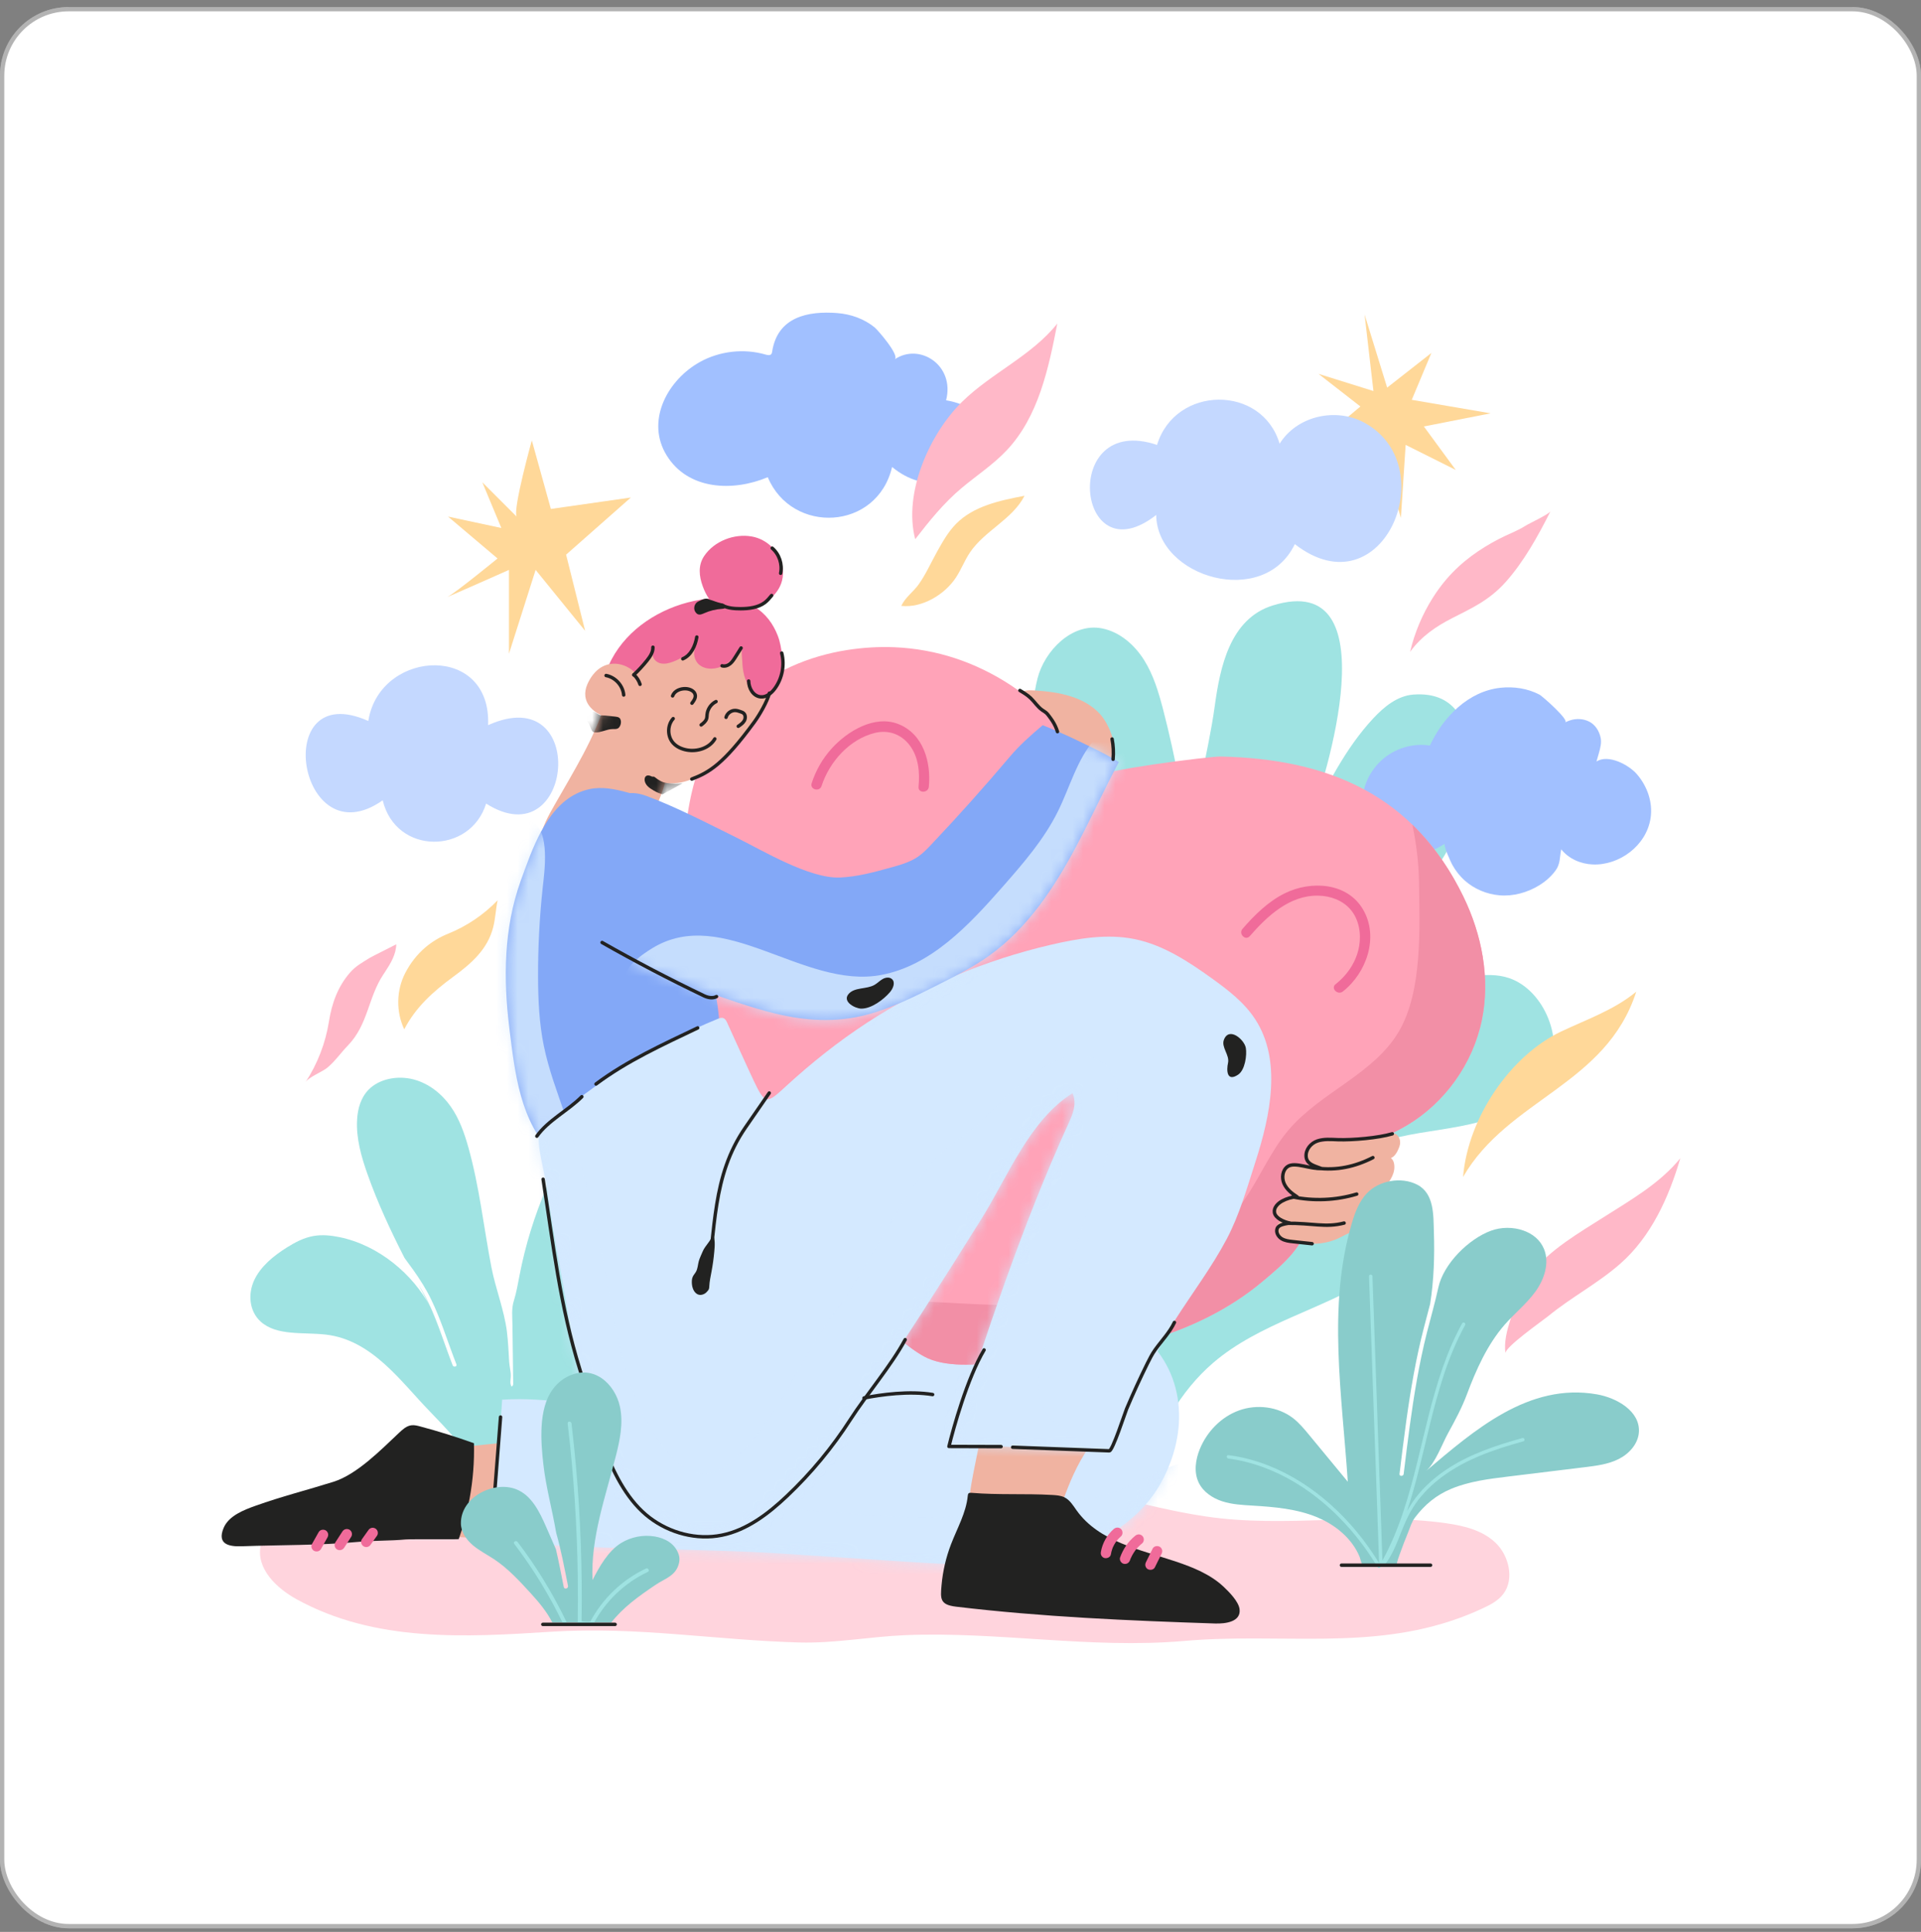 <svg width="180" height="181" viewBox="0 0 180 181" fill="none" xmlns="http://www.w3.org/2000/svg">
<rect x="0" y="0" width="180" height="181" fill="#808080" stroke="none"/>
<rect y="0.66" width="180" height="180" rx="6.429" fill="white"/>
<rect x="0.201" y="0.861" width="179.598" height="179.598" rx="6.228" stroke="black" stroke-opacity="0.3" stroke-width="0.402"/>
<g clip-path="url(#clip0_123_1116)">
<path d="M170.356 10.303H9.642V171.017H170.356V10.303Z" fill="white"/>
<path d="M136.719 151.6C137.404 151.351 138.089 151.071 138.776 150.755C139.551 150.399 140.36 150.016 140.883 149.31C141.914 147.917 141.38 145.733 140.141 144.547C138.902 143.362 137.18 142.952 135.528 142.715C128.064 141.642 120.428 143.188 112.97 142.074C107.149 141.205 101.6 139.228 95.715 138.587C89.718 137.934 83.667 138.312 77.666 138.682C61.821 139.658 45.976 140.635 30.13 141.611C27.809 141.754 24.896 142.405 24.419 144.825C23.995 146.983 25.935 148.808 27.776 149.824C35.137 153.888 43.622 153.392 51.645 152.877C59.69 152.36 67.025 153.671 74.923 153.884C78.237 153.973 81.53 153.332 84.843 153.197C93.558 152.842 102.141 154.491 110.895 153.746C119.869 152.951 128.256 154.673 136.719 151.6Z" fill="#FFD4DD"/>
<path d="M48.678 119.501C49.222 116.68 50.075 113.907 51.225 111.237C52.207 108.955 54.333 106.003 57.473 107.844C58.579 108.492 59.263 109.613 59.554 110.774C59.845 111.934 59.782 113.14 59.663 114.325C59.324 117.706 58.529 121.057 57.192 124.229C56.014 126.049 54.841 127.874 53.835 129.778C52.677 131.971 51.75 134.272 51.329 136.678C51.293 136.885 51.644 136.974 51.68 136.766C51.917 135.41 52.312 134.082 52.824 132.79C53.731 130.505 54.991 128.35 56.32 126.245C56.897 125.332 57.487 124.426 58.073 123.518C59.235 122.133 60.397 120.747 61.559 119.362C62.16 118.645 62.802 117.898 63.718 117.544C64.701 117.164 65.914 117.33 66.727 117.955C68.894 119.621 66.661 122.135 65.511 123.739C62.771 127.564 59.595 131.112 56.657 134.812C55.25 136.583 53.83 138.362 52.713 140.3C52.154 141.268 51.598 142.31 51.305 143.375H48.628C48.591 143.297 48.553 143.221 48.515 143.148C46.421 139.134 43.501 135.538 40.26 132.219C37.574 129.467 34.88 125.536 30.524 125.037C28.414 124.796 25.948 125.181 24.438 123.831C23.339 122.849 23.221 121.214 23.824 119.93C24.428 118.646 25.624 117.663 26.894 116.866C27.655 116.39 28.476 115.957 29.385 115.799C30.18 115.661 31.004 115.742 31.794 115.904C35.526 116.672 38.69 119.397 40.327 122.442C39.955 121.751 39.584 121.058 39.216 120.365C39.569 120.932 39.898 121.512 40.182 122.114C41.07 124.004 41.662 125.992 42.42 127.924C42.498 128.122 42.85 128.036 42.771 127.836C42.34 126.736 41.959 125.621 41.551 124.515C41.202 123.566 40.827 122.624 40.381 121.708C39.919 120.758 39.352 119.868 38.734 118.994C38.463 118.611 38.185 118.233 37.904 117.856C36.597 115.296 35.386 112.699 34.437 110.015C33.852 108.361 33.363 106.646 33.459 104.912C33.514 103.904 33.792 102.863 34.527 102.102C35.532 101.062 37.267 100.744 38.737 101.127C40.207 101.51 41.414 102.502 42.232 103.668C43.049 104.834 43.515 106.17 43.89 107.507C44.922 111.186 45.324 114.981 46.044 118.719C46.429 120.72 47.251 122.758 47.499 124.762C47.616 125.705 47.652 126.654 47.712 127.6C47.741 128.045 47.871 128.492 47.863 128.937C47.857 129.278 47.743 129.598 47.935 129.909C48.046 129.852 48.089 129.758 48.087 129.641C48.064 127.802 48.041 125.964 48.017 124.125C48.007 123.369 47.915 122.608 48.145 121.881C48.388 121.112 48.525 120.291 48.678 119.501Z" fill="#9FE3E2"/>
<path d="M107.242 138.037C108.516 134.116 110.561 130.349 113.692 127.667C118 123.977 123.861 122.705 128.667 119.691C129.789 118.987 130.429 118.22 130.485 116.854C130.52 116.021 130.479 115.118 129.964 114.462C128.931 113.149 126.396 113.394 124.989 113.746C121.519 114.615 118.224 116.181 115.36 118.324C118.659 112.427 124.53 108.03 131.116 106.522C133.647 105.943 136.265 105.771 138.763 105.066C141.262 104.361 143.732 103.003 144.983 100.728C146.677 97.648 144.768 92.788 141.413 91.639C140.313 91.262 139.114 91.314 137.96 91.457C133.443 92.017 129.102 93.928 125.639 96.881C126.834 92.977 128.68 89.273 131.081 85.97C132.585 83.9 134.309 81.978 135.579 79.757C137.783 75.905 140.074 64.489 132.424 65.076C130.94 65.19 129.69 66.214 128.676 67.303C126.05 70.125 124.312 73.638 122.611 77.097C124.285 72.952 130.284 53.325 119.271 56.721C115.234 57.965 114.315 62.542 113.817 66.192C113.196 70.732 111.71 75.518 111.735 80.032C110.943 75.497 110.15 70.956 108.992 66.501C108.569 64.876 108.087 63.239 107.19 61.82C106.293 60.401 104.919 59.206 103.273 58.876C100.447 58.309 97.863 60.998 97.219 63.556C95.724 69.498 98.258 75.016 100.755 80.113C99.217 77.119 91.275 72.552 89.836 77.641C87.707 85.171 93.724 91.97 93.91 99.386C91.231 98.791 87.86 98.443 86.284 100.69C85.149 102.31 85.573 104.537 86.285 106.382C87.64 109.895 89.839 113.007 92.015 116.079C93.1 117.611 94.824 119.129 95.583 120.831C96.017 121.804 96.085 123.066 96.434 124.096C96.85 125.324 97.351 126.522 97.652 127.787C97.987 129.197 98.071 130.652 98.154 132.098C98.257 133.892 97.789 136.343 99.746 137.147C101.89 138.03 104.961 137.915 107.242 138.037Z" fill="#9FE3E2"/>
<path d="M133.419 39.956L139.671 38.725L132.284 37.46L134.123 33.068L129.978 36.315L127.862 29.461L128.692 36.636L123.549 35.029L127.471 38.084L122.818 41.993L129.014 40.493L131.264 48.529L131.711 41.681L136.406 44.029L133.419 39.956Z" fill="#FFD899"/>
<path d="M65.573 33.919C67.43 32.887 69.704 32.626 71.744 33.221C71.925 33.273 72.153 33.319 72.272 33.173C72.327 33.106 72.34 33.015 72.354 32.929C72.863 29.688 75.703 29.118 78.452 29.331C79.716 29.428 80.969 29.869 81.957 30.676C82.244 30.911 84.341 33.319 83.83 33.67C86.149 32.079 89.499 34.215 88.65 37.503C96.805 38.93 89.882 48.947 83.59 43.752C82.18 49.734 74.201 50.092 71.941 44.709C68.709 46.071 64.466 45.94 62.454 42.645C60.548 39.524 62.419 35.827 65.319 34.067C65.403 34.015 65.487 33.966 65.573 33.919Z" fill="#A1C0FF"/>
<path d="M127.545 39.448C124.878 38.211 121.465 39.066 119.901 41.573C118.259 36.011 110.121 36.091 108.416 41.685C99.311 38.62 100.807 54.148 108.338 48.247C108.405 54.123 118.424 57.037 121.325 50.98C129.652 57.444 135.477 43.321 127.545 39.448Z" fill="#C4D8FF"/>
<path d="M149.808 70.591C149.954 70.094 150.08 69.579 149.982 69.116C149.848 68.487 149.485 67.904 148.916 67.611C148.358 67.325 147.688 67.297 147.096 67.496C146.943 67.546 146.798 67.61 146.657 67.681C147.073 67.473 144.519 65.22 144.253 65.081C143.133 64.492 141.835 64.304 140.589 64.439C137.596 64.763 135.247 67.148 133.979 69.851C132.356 69.593 130.628 70.129 129.411 71.268C127.383 73.167 127.061 76.172 128.702 78.396C130.421 80.726 133.166 80.489 135.394 79.04C135.198 79.167 135.963 80.804 136.067 80.996C136.379 81.568 136.784 82.084 137.268 82.512C138.166 83.306 139.31 83.775 140.489 83.88C141.772 83.995 143.113 83.628 144.215 82.952C144.792 82.598 145.315 82.149 145.726 81.601C146.227 80.935 146.125 80.365 146.289 79.571C146.994 80.464 148.121 80.945 149.242 80.991C151.719 81.092 154.271 79.243 154.662 76.646C154.887 75.152 154.341 73.649 153.381 72.535C152.633 71.665 150.696 70.626 149.592 71.349C149.657 71.095 149.734 70.845 149.808 70.591Z" fill="#A1C0FF"/>
<path d="M34.595 67.115C34.562 67.257 34.533 67.401 34.509 67.547C25.223 63.402 27.944 80.561 35.859 74.98C37.093 80.122 44.067 80.081 45.55 75.287C53.785 80.51 55.231 63.66 45.735 67.94C46.052 60.377 36.014 60.822 34.595 67.115Z" fill="#C4D8FF"/>
<path d="M151.832 118.387C149.727 120.24 147.247 121.522 145.076 123.303C144.589 123.702 140.984 126.22 141.063 126.793C140.917 125.739 141.198 124.675 141.52 123.66C142.005 122.129 142.599 120.611 143.533 119.305C145.071 117.155 148.065 115.44 150.286 114.025C152.825 112.408 155.518 110.885 157.447 108.516C156.367 112.198 154.712 115.852 151.832 118.387Z" fill="#FFB8C8"/>
<path d="M153.32 92.91C151.215 94.645 148.663 95.509 146.261 96.652C141.577 98.882 137.555 104.65 137.089 110.273C141.313 102.948 150.493 101.677 153.32 92.91Z" fill="#FFD899"/>
<path d="M134.242 56.025C134.63 55.408 135.055 54.827 135.509 54.295C137.005 52.543 138.737 51.393 140.446 50.496C141.27 50.064 142.126 49.774 142.939 49.259C143.296 49.033 145.146 48.174 145.284 47.9C144.098 50.261 142.769 52.638 141.102 54.508C139.499 56.305 137.8 57.02 136.019 57.94C134.65 58.647 133.226 59.556 132.128 61.07C132.535 59.313 133.275 57.559 134.242 56.025Z" fill="#FFB8C8"/>
<path d="M39.823 88.791C40.458 88.243 41.183 87.804 41.989 87.479C43.733 86.776 45.325 85.701 46.629 84.347C46.45 85.183 46.424 86.047 46.213 86.875C45.68 88.966 44.137 90.291 42.467 91.515C40.612 92.875 38.952 94.358 37.878 96.436C37.1 94.794 37.132 92.79 37.964 91.175C38.447 90.237 39.072 89.439 39.823 88.791Z" fill="#FFD899"/>
<path d="M36.08 91.058C36.024 91.144 35.968 91.228 35.912 91.312C34.481 93.467 34.502 95.993 32.59 97.962C31.933 98.638 31.423 99.399 30.69 100.017C30.199 100.429 28.95 100.894 28.631 101.382C29.749 99.673 30.502 97.725 30.822 95.707C31.095 93.99 31.656 92.422 32.816 91.1C33.354 90.486 33.967 90.171 34.645 89.742C34.862 89.605 37.129 88.487 37.13 88.471C37.113 89.415 36.605 90.261 36.08 91.058Z" fill="#FFB8C8"/>
<path d="M48.405 48.397C48.048 47.684 49.832 41.26 49.832 41.26L51.617 47.683L59.111 46.613L53.044 51.966L54.828 59.103L50.189 53.394L47.691 61.245V53.394C47.691 53.394 41.267 56.248 41.981 55.892C42.695 55.535 46.62 52.323 46.62 52.323L41.981 48.398L46.977 49.468L45.193 45.186L48.405 48.397Z" fill="#FFD899"/>
<path d="M90.163 37.63C92.917 34.934 96.673 33.329 99.072 30.312C98.247 34.547 97.302 39.023 94.349 42.169C93.094 43.506 91.542 44.522 90.135 45.698C88.431 47.122 87.109 48.779 85.756 50.517C84.624 46.181 87.114 40.615 90.163 37.63Z" fill="#FFB8C8"/>
<path d="M87.829 51.643C88.338 50.736 88.856 49.816 89.587 49.075C91.236 47.405 93.693 46.888 95.998 46.45C94.876 48.657 92.258 49.713 90.879 51.771C90.384 52.511 90.066 53.358 89.577 54.102C88.519 55.713 86.412 56.975 84.453 56.766C84.814 55.972 85.582 55.451 86.085 54.745C86.759 53.797 87.259 52.659 87.829 51.643Z" fill="#FFD899"/>
<path d="M103.083 66.911C101.599 65.271 99.219 64.829 97.011 64.691C96.483 64.658 95.915 64.648 95.474 64.939C95.402 64.986 95.333 65.043 95.292 65.119C95.152 65.376 95.383 65.672 95.601 65.867C96.853 66.991 98.295 67.951 99.239 69.344C99.561 69.82 99.821 70.34 100.195 70.777C100.913 71.616 103.08 72.717 104.007 71.592C105.016 70.369 103.972 67.894 103.083 66.911Z" fill="#F0B3A1"/>
<path d="M40.808 136.461C40.03 137.324 39.267 138.258 38.878 139.397C38.423 140.729 38.341 142.155 38.263 143.56C41.913 144.041 45.604 144.214 49.283 144.078C50.66 144.027 53.012 143.894 53.55 142.301C53.729 141.773 53.562 141.109 53.594 140.561C53.65 139.621 53.823 138.709 53.805 137.76C53.789 136.923 53.661 136.013 53.059 135.432C52.299 134.698 51.099 134.758 50.048 134.867C48.148 135.064 46.247 135.261 44.346 135.458C43.644 135.53 42.931 135.39 42.233 135.466C41.423 135.555 41.524 135.675 41.077 136.164C40.988 136.262 40.898 136.361 40.808 136.461Z" fill="#F0B3A1"/>
<path d="M68.761 121.421C69.043 119.802 69.41 118.24 69.283 116.49C69.048 113.261 68.079 109.522 70.282 107.15C72.082 105.212 75.173 105.264 77.728 105.948C86.689 108.346 92.979 116.197 100.861 121.09C102.82 122.306 104.899 123.35 106.696 124.796C111.164 128.388 111.464 134.173 108.718 139.04C107.168 141.786 104.479 143.766 101.545 144.921C96.249 147.006 90.391 146.674 84.828 146.309C81.1 146.065 77.372 145.821 73.644 145.577C64.626 144.986 55.407 145.28 46.085 144.316C45.999 144.307 47.034 131.88 47.049 131.137C51.645 130.819 54.427 132.053 58.942 131.137C61.593 130.599 64.313 130.622 66.953 130.146C68.537 129.862 68.536 130.249 68.871 128.538C69.22 126.753 68.362 124.991 68.515 123.207C68.568 122.596 68.659 122.005 68.761 121.421Z" fill="#D4E9FF"/>
<mask id="mask0_123_1116" style="mask-type:luminance" maskUnits="userSpaceOnUse" x="46" y="105" width="65" height="42">
<path d="M68.758 121.421C69.04 119.802 69.407 118.24 69.28 116.49C69.045 113.261 68.076 109.522 70.279 107.15C72.079 105.212 75.17 105.264 77.725 105.948C86.686 108.346 92.976 116.197 100.858 121.09C102.817 122.306 104.896 123.35 106.693 124.796C111.161 128.388 111.461 134.173 108.715 139.04C107.166 141.786 104.476 143.766 101.542 144.921C96.246 147.006 90.389 146.674 84.825 146.309C81.097 146.065 77.369 145.821 73.641 145.577C64.623 144.986 55.404 145.28 46.082 144.316C45.996 144.307 47.031 131.88 47.047 131.137C51.643 130.819 54.424 132.053 58.939 131.137C61.59 130.599 64.31 130.622 66.95 130.146C68.534 129.862 68.533 130.249 68.868 128.538C69.217 126.753 68.359 124.991 68.513 123.207C68.565 122.596 68.656 122.005 68.758 121.421Z" fill="white"/>
</mask>
<g mask="url(#mask0_123_1116)">
<path opacity="0.81" d="M38.878 141.339C38.913 141.289 38.95 141.24 38.989 141.192C40.382 139.497 44.171 140.137 46.032 140.192C49.221 140.286 52.417 139.689 55.593 139.987C57.418 140.158 59.203 140.622 61.016 140.889C64.519 141.407 68.082 141.188 71.622 141.278C77.149 141.417 82.652 142.311 88.179 142.153C91.727 142.051 95.247 141.516 98.756 140.983C101.001 140.642 103.272 140.293 105.367 139.417C107.818 138.392 110.182 136.623 112.82 136.928C116.157 137.314 113.313 141.33 112.2 142.571C110.466 144.507 108.533 146.344 106.165 147.416C103.681 148.54 100.892 148.745 98.168 148.879C85.108 149.519 72.022 148.874 58.962 148.229C52.79 147.924 46.618 147.62 40.447 147.315C39.331 146.002 37.701 143.05 38.878 141.339Z" fill="#D4E9FF"/>
</g>
<path d="M91.337 137.346C92.014 134.015 92.72 129.795 95.802 127.76C96.648 127.201 97.722 127.141 98.736 127.167C99.846 127.196 100.996 127.32 101.952 127.886C103.735 128.941 104.364 131.456 103.51 133.344C103.133 134.178 102.528 134.883 102.004 135.634C100.923 137.186 100.187 138.95 99.555 140.732C99.279 141.511 98.985 142.348 98.318 142.835C97.208 143.646 95.888 142.988 94.677 143.104C93.507 143.216 92.338 143.511 91.445 142.452C90.687 141.553 90.812 140.227 91.012 139.068C91.112 138.492 91.22 137.918 91.337 137.346Z" fill="#F0B3A1"/>
<path d="M89.113 144.68C89.69 143.176 90.531 141.725 90.681 140.137C90.689 140.054 90.7 139.962 90.767 139.907C90.836 139.85 90.94 139.855 91.031 139.862C93.54 140.075 96.064 139.916 98.576 140.062C98.97 140.085 99.377 140.111 99.728 140.279C100.252 140.531 100.551 141.049 100.878 141.507C102.984 144.454 106.839 145.181 110.186 146.304C111.793 146.844 113.415 147.502 114.637 148.646C115.16 149.136 116.063 150.045 116.15 150.768C116.289 151.937 114.871 152.138 113.854 152.105C105.746 151.837 97.629 151.49 89.586 150.529C88.066 150.347 88.11 149.798 88.225 148.507C88.341 147.204 88.64 145.913 89.113 144.68Z" fill="#222221"/>
<path d="M105.039 143.255C104.836 143.068 104.561 143.077 104.357 143.255C103.738 143.796 103.299 144.568 103.159 145.38C103.136 145.511 103.138 145.633 103.207 145.751C103.266 145.851 103.38 145.947 103.495 145.973C103.729 146.026 104.042 145.902 104.088 145.636C104.119 145.459 104.162 145.286 104.221 145.117C104.236 145.074 104.253 145.031 104.269 144.988C104.27 144.986 104.27 144.987 104.27 144.985C104.276 144.972 104.281 144.96 104.286 144.948C104.325 144.864 104.366 144.783 104.411 144.702C104.454 144.626 104.5 144.552 104.548 144.48C104.574 144.442 104.6 144.405 104.627 144.368C104.63 144.364 104.636 144.357 104.641 144.35C104.647 144.342 104.653 144.335 104.655 144.332C104.771 144.189 104.9 144.058 105.039 143.937C105.23 143.77 105.222 143.423 105.039 143.255Z" fill="#F06B9A"/>
<path d="M107.038 143.897C106.946 143.813 106.825 143.75 106.697 143.756C106.562 143.762 106.46 143.812 106.356 143.897C105.709 144.424 105.234 145.135 104.953 145.918C104.868 146.155 105.049 146.456 105.29 146.511C105.561 146.572 105.792 146.428 105.883 146.174C105.898 146.132 105.913 146.091 105.929 146.049C105.932 146.043 105.934 146.037 105.937 146.03C105.933 146.039 105.931 146.041 105.943 146.015C105.944 146.013 105.944 146.012 105.945 146.011C105.949 146.001 105.955 145.991 105.957 145.981C105.956 145.985 105.953 145.992 105.951 145.999C105.987 145.919 106.024 145.84 106.064 145.762C106.149 145.601 106.244 145.446 106.349 145.297C106.372 145.266 106.395 145.235 106.418 145.203C106.429 145.189 106.441 145.174 106.452 145.16C106.509 145.092 106.567 145.025 106.627 144.96C106.755 144.824 106.892 144.697 107.037 144.579C107.127 144.505 107.178 144.349 107.178 144.237C107.179 144.12 107.126 143.979 107.038 143.897Z" fill="#F06B9A"/>
<path d="M105.938 146.031C105.941 146.023 105.947 146.012 105.951 145.999C105.949 146.003 105.947 146.008 105.945 146.012C105.942 146.018 105.94 146.025 105.938 146.031Z" fill="#F06B9A"/>
<path d="M108.887 145.201C108.856 145.089 108.77 144.968 108.666 144.913C108.448 144.798 108.126 144.844 108.006 145.086C107.797 145.509 107.588 145.933 107.379 146.356C107.321 146.473 107.295 146.598 107.331 146.728C107.362 146.839 107.448 146.961 107.552 147.016C107.77 147.131 108.092 147.084 108.212 146.843C108.421 146.419 108.63 145.996 108.839 145.572C108.897 145.455 108.923 145.33 108.887 145.201Z" fill="#F06B9A"/>
<path d="M94.094 127.596C91.52 127.88 88.532 128.162 86.556 127.068C84.259 125.796 82.623 123.532 81.16 121.42C76.29 114.388 71.377 107.278 68.083 99.395C67.912 98.988 67.747 98.578 67.585 98.166C63.913 88.801 61.354 73.333 69.558 65.501C72.219 62.961 75.766 61.462 79.401 60.897C80.854 60.671 82.328 60.579 83.797 60.639C85.746 60.719 87.68 61.069 89.532 61.681C91.344 62.281 93.07 63.128 94.668 64.171C95.476 64.698 96.251 65.275 96.991 65.892C97.704 66.487 98.578 67.126 98.886 68.036C99.001 68.376 99.064 68.732 99.182 69.071C99.36 69.585 99.664 70.055 100.059 70.429C100.517 70.862 101.079 71.157 101.616 71.478C101.88 71.636 102.141 71.802 102.382 71.994C102.634 72.196 102.776 72.478 102.949 72.749C102.62 72.234 113.346 70.856 114.378 70.879C124.5 71.101 132.484 74.478 137.123 84.01C138.853 87.564 139.646 91.654 138.86 95.528C138.028 99.63 135.392 103.331 131.787 105.457C129.951 106.539 127.902 107.221 126.07 108.311C123.428 109.885 122.835 111.347 122.587 114.112C122.354 116.714 120.2 118.457 118.312 120.045C115.16 122.698 111.34 124.514 107.391 125.629C103.801 126.642 100.088 127.117 96.373 127.369C95.686 127.416 94.911 127.506 94.094 127.596Z" fill="#FFA3B8"/>
<path d="M137.123 84.011C135.794 81.28 134.189 79.057 132.339 77.266C132.71 79.028 132.937 80.818 132.962 82.623C133.022 86.904 133.304 92.837 131.076 96.635C128.736 100.624 123.799 102.302 120.787 105.811C119.101 107.777 118.096 110.228 116.633 112.366C113.036 117.625 106.846 120.652 100.577 121.79C94.208 122.945 88.092 121.607 81.775 121.951C82.082 123.822 84.91 126.157 86.555 127.068C88.53 128.162 91.519 127.88 94.092 127.597C94.909 127.507 95.685 127.416 96.372 127.369C100.087 127.117 103.799 126.642 107.39 125.629C111.338 124.515 115.159 122.698 118.311 120.045C120.199 118.457 122.353 116.714 122.586 114.112C122.834 111.347 123.426 109.885 126.069 108.311C127.9 107.221 129.95 106.539 131.786 105.457C135.39 103.331 138.027 99.63 138.859 95.528C139.646 91.655 138.853 87.565 137.123 84.011Z" fill="#F28FA6"/>
<path d="M72.718 61.468C72.618 60.956 72.457 60.501 72.243 60.099C70.394 56.628 64.648 57.117 61.645 58.783C58.806 60.357 57.723 62.701 56.822 65.591C55.709 69.159 53.782 72.219 51.949 75.439C51.67 75.93 51.39 76.422 51.154 76.935C50.845 77.607 50.611 78.313 50.46 79.037C50.677 77.999 52.431 76.434 53.216 75.772C54.375 74.796 55.735 74.748 57.221 74.805C57.919 74.836 58.743 74.814 59.416 75.015C60.022 75.195 60.906 75.338 61.412 75.711C61.783 74.956 62.083 74.166 62.305 73.355C64.068 73.551 65.379 72.891 66.682 71.802C69.522 69.43 73.513 65.577 72.718 61.468Z" fill="#F0B3A1"/>
<path d="M54.007 74.361C54.397 74.168 54.817 74.021 55.269 73.926C56.436 73.682 57.647 73.934 58.797 74.247C61.167 74.891 63.467 75.794 65.641 76.935C65.755 76.995 65.878 77.066 65.92 77.188C65.969 77.331 65.885 77.482 65.811 77.615C64.625 79.748 65.465 82.231 65.761 84.481C66.117 87.177 66.382 89.888 66.943 92.552C67.91 97.147 67.663 101.87 64.903 105.943C63.672 107.761 62.023 109.357 59.99 110.186C57.957 111.014 55.511 110.986 53.667 109.795C52.995 109.361 52.423 108.793 51.864 108.222C48.717 104.999 48.259 100.617 47.724 96.29C47.157 91.706 47.206 86.964 48.776 82.569C48.79 82.529 48.805 82.489 48.819 82.448C49.841 79.644 51.119 75.783 54.007 74.361Z" fill="#83A8F7"/>
<path d="M86.348 123.052C88.242 120.116 90.114 117.165 91.962 114.199C94.439 110.226 96.488 104.923 100.495 102.424C100.918 103.379 100.551 104.316 100.132 105.232C95.74 114.849 92.336 125.241 89.076 135.314L103.59 135.957C105.936 132.236 107.807 127.417 110.121 123.646C111.712 121.158 113.555 118.707 114.939 116.095C116.127 113.855 116.854 111.277 117.631 108.868C119.047 104.479 120.119 99.347 117.615 95.494C116.59 93.916 115.068 92.752 113.55 91.661C111.334 90.069 108.985 88.53 106.326 87.987C103.724 87.455 101.031 87.919 98.444 88.522C92.345 89.945 86.508 92.369 81.241 95.818C78.551 97.58 76.021 99.588 73.648 101.769C71.877 103.398 71.704 103.547 70.632 101.268C69.785 99.466 68.974 97.646 68.145 95.836C68.062 95.654 67.963 95.457 67.778 95.387C67.606 95.322 67.415 95.392 67.244 95.462C61.362 97.87 55.877 101.278 51.082 105.503C50.864 105.695 50.638 105.903 50.543 106.182C50.227 107.114 51.072 110.023 51.21 111.063C51.769 115.266 52.668 119.472 53.323 123.677C53.725 126.258 54.132 128.859 55.019 131.311C55.954 133.894 57.385 137.505 58.819 139.839C60.004 141.767 61.356 142.569 63.463 143.325C65.82 144.171 68.573 144.048 70.712 142.732C72.775 141.462 74.526 139 76.217 137.252C78.634 134.753 80.591 131.84 82.512 128.928C83.802 126.976 85.08 125.018 86.348 123.052Z" fill="#D4E9FF"/>
<mask id="mask1_123_1116" style="mask-type:luminance" maskUnits="userSpaceOnUse" x="47" y="73" width="73" height="71">
<path d="M117.614 95.495C116.588 93.917 115.067 92.752 113.548 91.662C111.333 90.069 108.984 88.531 106.325 87.987C103.723 87.455 101.029 87.919 98.442 88.522C92.344 89.945 86.506 92.37 81.239 95.819C78.55 97.58 76.02 99.588 73.647 101.77C71.875 103.399 71.703 103.547 70.631 101.268C69.784 99.467 68.973 97.647 68.144 95.836C68.061 95.655 67.961 95.457 67.777 95.388C67.646 95.339 67.505 95.367 67.37 95.414C67.285 94.459 67.141 93.503 66.941 92.552C66.38 89.888 66.115 87.178 65.76 84.481C65.463 82.232 64.623 79.748 65.81 77.615C65.884 77.483 65.967 77.332 65.918 77.188C65.877 77.066 65.754 76.995 65.64 76.935C63.465 75.794 61.166 74.891 58.796 74.248C57.645 73.935 56.435 73.682 55.268 73.926C54.815 74.021 54.396 74.169 54.006 74.361C51.118 75.784 49.839 79.644 48.819 82.448C48.804 82.489 48.789 82.529 48.775 82.569C47.205 86.963 47.156 91.707 47.723 96.29C48.167 99.884 48.564 103.512 50.487 106.486C50.377 107.631 51.084 110.118 51.21 111.063C51.769 115.267 52.668 119.472 53.323 123.678C53.725 126.259 54.132 128.86 55.019 131.312C55.954 133.895 56.742 136.541 58.176 138.875C59.361 140.803 61.356 142.569 63.463 143.325C65.82 144.171 68.373 144.025 70.512 142.708C72.575 141.439 74.526 139.001 76.217 137.252C78.634 134.753 80.591 131.84 82.512 128.929C83.8 126.977 85.079 125.018 86.347 123.052C88.241 120.116 90.112 117.166 91.961 114.2C94.438 110.227 96.487 104.923 100.494 102.424C100.917 103.38 100.55 104.317 100.131 105.233C95.739 114.849 92.335 125.241 89.075 135.314L103.589 135.957C105.935 132.237 107.806 127.418 110.12 123.647C111.711 121.158 113.554 118.708 114.938 116.096C116.126 113.856 116.853 111.278 117.63 108.869C119.046 104.479 120.118 99.347 117.614 95.495Z" fill="white"/>
</mask>
<g mask="url(#mask1_123_1116)">
<path opacity="0.81" d="M50.854 83.147C50.553 85.943 50.407 88.755 50.417 91.567C50.425 93.697 50.524 95.836 50.944 97.924C51.408 100.228 52.257 102.434 53.018 104.658C54.427 108.778 55.544 112.999 56.357 117.276C57.572 123.663 58.248 130.516 62.213 135.668C63.232 136.992 64.703 138.258 66.36 138.047C67.382 137.917 68.245 137.243 68.997 136.54C73.061 132.745 74.784 127.577 78.026 123.24C81.41 118.713 83.802 113.091 87.411 108.814C88.624 107.376 90.427 106.457 91.817 105.139C94.049 103.023 96.695 100.037 99.738 99.133C101.247 98.685 103.09 98.968 104.039 100.225C104.802 101.236 104.829 102.615 104.689 103.873C104.322 107.189 103.038 110.32 101.906 113.458C100.656 116.92 99.829 120.49 98.681 123.975C98.16 125.557 97.505 127.248 97.338 128.91C97.202 130.259 97.457 131.701 98.319 132.748C98.983 133.554 99.936 134.052 100.776 134.673C101.389 135.126 101.949 135.65 102.441 136.232C102.599 136.419 102.753 136.618 102.819 136.854C103.547 139.462 98.261 138.998 97.129 139.186C95.943 139.383 94.75 139.582 93.612 139.971C91.927 140.548 90.412 141.524 88.872 142.42C80.671 147.197 71.274 149.901 61.788 150.214C60.326 150.263 58.83 150.25 57.444 149.779C56.017 149.293 54.783 148.339 53.782 147.212C50.417 143.424 49.705 137.974 49.861 132.91C50.017 127.846 50.881 122.744 50.05 117.746C48.76 109.986 43.482 103.136 43.196 95.276C43.005 90.049 44.78 84.487 47.02 79.822C47.561 78.696 48.299 76.218 49.864 77C51.574 77.854 51.008 81.721 50.854 83.147Z" fill="#D4E9FF"/>
</g>
<path d="M102.577 70.163C100.978 69.369 99.364 68.596 97.701 67.943C96.622 68.857 95.559 69.786 94.612 70.907C92.245 73.709 89.798 76.444 87.278 79.109C86.888 79.523 86.491 79.938 86.022 80.26C85.271 80.776 84.374 81.028 83.496 81.272C81.925 81.707 80.338 82.145 78.71 82.214C75.84 82.335 71.482 79.691 68.906 78.422C66.33 77.152 63.246 75.55 60.549 74.564C57.834 73.573 56.714 75.575 54.44 77.484C52.733 78.916 52.943 82.051 52.911 84.06C52.9 84.772 52.893 85.508 53.173 86.163C53.589 87.131 54.546 87.736 55.463 88.255C58.608 90.035 61.928 91.509 65.358 92.649C67.851 93.478 70.267 94.394 72.717 94.974C75.462 95.624 78.249 95.852 81.234 95.062C83.565 94.446 85.738 93.353 87.892 92.268C89.541 91.437 91.198 90.602 92.699 89.526C96.299 86.948 98.813 83.131 100.884 79.217C102.248 76.639 103.464 73.976 104.831 71.403C104.105 70.936 103.35 70.547 102.577 70.163Z" fill="#83A8F7"/>
<mask id="mask2_123_1116" style="mask-type:luminance" maskUnits="userSpaceOnUse" x="52" y="67" width="53" height="29">
<path d="M102.579 70.163C100.98 69.369 99.366 68.596 97.703 67.943C96.624 68.857 95.561 69.786 94.614 70.907C92.247 73.709 89.8 76.444 87.28 79.109C86.889 79.523 86.493 79.938 86.024 80.26C85.273 80.776 84.376 81.028 83.498 81.272C81.927 81.707 80.34 82.145 78.712 82.214C75.842 82.335 71.484 79.691 68.908 78.422C66.332 77.152 63.248 75.55 60.551 74.564C57.836 73.573 56.716 75.575 54.442 77.484C52.735 78.916 52.945 82.051 52.913 84.06C52.902 84.772 52.895 85.508 53.175 86.163C53.59 87.131 54.548 87.736 55.465 88.255C58.611 90.035 61.93 91.509 65.359 92.649C67.853 93.478 70.269 94.394 72.719 94.974C75.464 95.624 78.251 95.852 81.236 95.062C83.567 94.446 85.74 93.353 87.894 92.268C89.543 91.437 91.2 90.602 92.701 89.526C96.301 86.948 98.815 83.131 100.886 79.217C102.25 76.639 103.466 73.976 104.833 71.403C104.107 70.936 103.352 70.547 102.579 70.163Z" fill="white"/>
</mask>
<g mask="url(#mask2_123_1116)">
<path opacity="0.81" d="M82.545 91.348C87.246 90.474 90.778 86.689 93.935 83.097C95.871 80.894 97.823 78.651 99.126 76.022C100.259 73.735 100.909 71.147 102.599 69.233C102.869 68.928 103.188 68.63 103.589 68.559C103.911 68.501 104.238 68.599 104.551 68.696C105.326 68.936 106.1 69.176 106.874 69.416C107.219 69.523 107.612 69.678 107.713 70.024C107.782 70.259 107.689 70.508 107.595 70.734C105.006 77.019 101.426 82.893 97.028 88.075C92.496 93.416 86.4 98.288 79.396 98.176C76.347 98.127 73.404 97.128 70.405 96.577C67.101 95.97 52.681 94.004 61.121 88.836C67.792 84.75 75.275 92.699 82.545 91.348Z" fill="#D4E9FF"/>
</g>
<path d="M63.079 67.327C62.516 67.95 62.52 69.004 63.088 69.623C63.412 69.976 63.875 70.179 64.347 70.267C65.336 70.452 66.47 70.092 66.981 69.226" stroke="#222221" stroke-width="0.321" stroke-miterlimit="10" stroke-linecap="round" stroke-linejoin="round"/>
<path d="M67.138 93.368C66.79 93.557 66.337 93.472 65.98 93.302C62.734 91.748 59.544 90.081 56.416 88.302" stroke="#222221" stroke-width="0.321" stroke-miterlimit="10" stroke-linecap="round" stroke-linejoin="round"/>
<path d="M70.688 56.859C70.835 56.812 70.979 56.762 71.114 56.706C72.526 56.126 73.557 54.845 73.338 53.261C73.13 51.753 71.921 50.516 70.424 50.26C68.784 49.979 66.927 50.693 65.985 52.088C65.39 52.968 65.503 53.99 65.852 54.941C65.998 55.34 66.185 55.736 66.429 56.087C65.957 56.129 65.489 56.202 65.031 56.3C61.85 56.98 58.843 58.889 57.316 61.761C56.971 62.409 56.699 63.133 56.78 63.862C56.8 64.038 56.85 64.228 56.996 64.329C57.139 64.427 57.329 64.411 57.498 64.377C59.126 64.053 60.227 62.577 61.167 61.21C61.091 61.623 61.44 62.023 61.844 62.136C62.249 62.248 62.681 62.141 63.074 61.992C63.853 61.696 64.567 61.232 65.16 60.646C64.908 61.166 65.055 61.911 65.531 62.291C66.168 62.799 67.122 62.726 67.835 62.331C68.547 61.936 69.073 61.281 69.575 60.639C69.421 60.836 69.542 61.681 69.551 61.934C69.569 62.388 69.613 62.846 69.733 63.286C69.91 63.939 70.426 64.904 71.022 65.274C71.141 65.347 71.287 65.365 71.426 65.354C71.885 65.318 72.283 64.994 72.525 64.602C72.695 64.328 72.898 64.148 72.999 63.826C73.262 62.991 73.394 62.225 73.279 61.355C73.197 60.742 73.104 60.151 72.882 59.569C72.465 58.472 71.723 57.444 70.688 56.859Z" fill="#F06B9A"/>
<path d="M60.063 63.715C59.335 62.461 57.735 61.728 56.385 62.489C55.773 62.833 55.314 63.47 55.038 64.103C54.706 64.865 54.769 65.636 55.326 66.271C55.79 66.799 56.489 67.167 57.187 67.236C57.931 67.311 58.584 66.933 58.989 66.323C59.331 65.809 59.539 65.104 59.531 64.427C59.883 64.496 60.299 64.121 60.063 63.715Z" fill="#F0B3A1"/>
<path d="M59.406 63.223C59.667 63.466 59.864 63.777 59.973 64.116" stroke="#222221" stroke-width="0.321" stroke-miterlimit="10" stroke-linecap="round" stroke-linejoin="round"/>
<path d="M56.791 63.29C57.658 63.45 58.37 64.237 58.441 65.115" stroke="#222221" stroke-width="0.321" stroke-miterlimit="10" stroke-linecap="round" stroke-linejoin="round"/>
<path d="M63.022 65.2C63.192 64.719 63.768 64.494 64.278 64.524C64.662 64.547 65.099 64.752 65.149 65.133C65.186 65.409 65.006 65.662 64.835 65.882" stroke="#222221" stroke-width="0.321" stroke-miterlimit="10" stroke-linecap="round" stroke-linejoin="round"/>
<path d="M68.031 67.205C68.132 66.826 68.516 66.545 68.907 66.562C69.076 66.57 69.239 66.626 69.398 66.683C69.495 66.717 69.595 66.752 69.673 66.819C69.869 66.986 69.868 67.304 69.74 67.528C69.612 67.751 69.39 67.902 69.177 68.045" stroke="#222221" stroke-width="0.321" stroke-miterlimit="10" stroke-linecap="round" stroke-linejoin="round"/>
<path d="M67.093 65.73C66.635 65.954 66.307 66.425 66.257 66.932C66.243 67.062 66.247 67.195 66.211 67.321C66.137 67.578 65.912 67.757 65.699 67.919" stroke="#222221" stroke-width="0.321" stroke-miterlimit="10" stroke-linecap="round" stroke-linejoin="round"/>
<path d="M93.802 135.532C92.174 135.527 90.546 135.522 88.918 135.518C89.317 133.869 90.637 129.111 92.209 126.476" stroke="#222221" stroke-width="0.321" stroke-miterlimit="10" stroke-linecap="round" stroke-linejoin="round"/>
<path d="M84.816 125.511C83.529 127.914 81.184 130.661 79.689 132.985C78.003 135.607 76.001 138.026 73.736 140.168C71.989 141.821 69.99 143.356 67.632 143.832C65.288 144.306 62.771 143.639 60.868 142.191C57.003 139.252 55.7 132.7 54.328 128.287C52.479 122.343 51.846 116.633 50.89 110.483" stroke="#222221" stroke-width="0.321" stroke-miterlimit="10" stroke-linecap="round" stroke-linejoin="round"/>
<path d="M44.006 140.372C44.318 138.674 44.455 136.943 44.41 135.216C42.753 134.621 41.071 134.095 39.37 133.641C39.097 133.568 38.815 133.497 38.535 133.535C38.079 133.597 37.716 133.935 37.38 134.25C35.713 135.814 33.463 138.131 31.251 138.827C28.832 139.588 26.351 140.211 23.942 141.075C22.859 141.463 21.429 142.005 20.949 143.161C20.307 144.71 21.505 144.91 22.65 144.869C26.295 144.738 29.932 144.795 33.569 144.458C35.063 144.319 36.509 144.371 38.014 144.23C38.46 144.188 42.971 144.238 42.986 144.196C43.427 142.951 43.768 141.671 44.006 140.372Z" fill="#222221"/>
<path d="M94.888 135.59C97.422 135.684 99.956 135.778 102.49 135.873C102.975 135.891 103.46 135.909 103.944 135.927C104.256 135.938 105.411 132.36 105.564 131.999C106.168 130.567 106.815 129.154 107.503 127.761C107.722 127.317 107.947 126.873 108.234 126.469C108.832 125.629 109.606 124.835 110.046 123.898" stroke="#222221" stroke-width="0.321" stroke-miterlimit="10" stroke-linecap="round" stroke-linejoin="round"/>
<path d="M120.423 109.546C120.408 109.568 120.394 109.59 120.382 109.613C120.237 109.864 120.191 110.164 120.211 110.453C120.241 110.875 120.42 111.296 120.744 111.567C120.945 111.736 121.301 111.847 121.45 112.061C121.052 112.189 120.67 112.325 120.287 112.498C119.889 112.678 119.481 112.915 119.557 113.408C119.618 113.804 119.905 114.187 120.314 114.261C119.724 114.354 119.419 115.135 119.69 115.668C120.122 116.519 121.673 116.437 122.496 116.506C123.627 116.601 124.753 116.397 125.751 115.847C126.613 115.373 127.648 115.142 128.16 114.208C128.24 114.061 128.307 113.903 128.422 113.78C128.526 113.669 128.662 113.593 128.787 113.506C129.185 113.226 129.475 112.796 129.594 112.325C129.695 111.93 129.606 111.555 129.838 111.206C130.285 110.531 130.786 109.869 130.623 109.006C130.585 108.808 130.49 108.614 130.326 108.498C130.679 108.358 130.886 107.994 131.038 107.646C131.097 107.508 131.154 107.367 131.179 107.219C131.212 107.029 131.191 106.829 131.12 106.65C131.046 106.463 130.91 106.293 130.724 106.218C130.542 106.145 130.337 106.17 130.146 106.216C129.295 106.42 128.39 106.501 127.515 106.595C126.251 106.73 124.981 106.817 123.722 107.002C123.484 107.037 123.238 107.077 123.037 107.207C122.721 107.411 122.506 107.731 122.481 108.11C122.47 108.283 122.496 108.458 122.548 108.623C122.612 108.825 122.686 108.882 122.88 108.966C123.04 109.036 123.183 109.143 123.294 109.278C122.903 109.337 122.51 109.22 122.119 109.164C121.889 109.131 121.657 109.119 121.425 109.107C121.303 109.101 121.181 109.094 121.06 109.115C120.8 109.158 120.571 109.327 120.423 109.546Z" fill="#F0B3A1"/>
<path d="M123.389 109.44C125.228 109.685 126.973 109.31 128.641 108.457" stroke="#222221" stroke-width="0.321" stroke-miterlimit="10" stroke-linecap="round" stroke-linejoin="round"/>
<path d="M121.123 112.137C123.104 112.547 125.186 112.455 127.123 111.873" stroke="#222221" stroke-width="0.321" stroke-miterlimit="10" stroke-linecap="round" stroke-linejoin="round"/>
<path d="M120.503 114.609C123.066 114.583 124.169 115.042 125.944 114.588" stroke="#222221" stroke-width="0.321" stroke-miterlimit="10" stroke-linecap="round" stroke-linejoin="round"/>
<path d="M130.459 106.226C129.142 106.617 126.738 106.822 125.364 106.777C124.718 106.756 124.052 106.688 123.44 106.898C122.828 107.107 122.347 107.691 122.382 108.337C122.424 109.118 123.291 109.255 123.709 109.44C122.878 109.588 121.329 108.809 120.642 109.299C120.165 109.639 120.082 110.354 120.32 110.89C120.557 111.426 121.039 111.811 121.533 112.126C121.046 112.153 120.565 112.291 120.138 112.525C119.737 112.745 119.348 113.136 119.415 113.588C119.495 114.13 120.281 114.466 120.817 114.583C120.409 114.68 119.796 114.723 119.664 115.121C119.548 115.471 119.773 115.859 120.086 116.053C120.399 116.246 120.778 116.29 121.144 116.329C121.744 116.394 122.344 116.458 122.944 116.523" stroke="#222221" stroke-width="0.321" stroke-miterlimit="10" stroke-linecap="round" stroke-linejoin="round"/>
<path d="M104.299 71.136C104.355 70.502 104.323 69.861 104.204 69.237" stroke="#222221" stroke-width="0.321" stroke-miterlimit="10" stroke-linecap="round" stroke-linejoin="round"/>
<path d="M99.087 68.55C98.978 68.197 98.821 67.859 98.621 67.549C98.527 67.402 98.423 67.261 98.319 67.121C98.224 66.993 98.129 66.864 98.007 66.762C97.9 66.672 97.775 66.605 97.66 66.525C97.237 66.232 96.96 65.775 96.589 65.418C96.287 65.128 95.926 64.907 95.568 64.69" stroke="#222221" stroke-width="0.321" stroke-miterlimit="10" stroke-linecap="round" stroke-linejoin="round"/>
<path d="M116.012 100.687C116.671 100.251 116.849 98.832 116.736 98.182C116.601 97.4 115.164 96.155 114.682 97.416C114.415 98.115 115.23 98.845 115.069 99.576C114.91 100.297 114.956 101.387 116.012 100.687Z" fill="#222221"/>
<path d="M72.08 102.403C71.338 103.477 70.596 104.55 69.855 105.624C66.669 110.233 67.097 115.163 66.174 120.69" stroke="#222221" stroke-width="0.321" stroke-miterlimit="10" stroke-linecap="round" stroke-linejoin="round"/>
<path d="M55.847 101.562C58.698 99.419 62.166 97.835 65.374 96.304" stroke="#222221" stroke-width="0.321" stroke-miterlimit="10" stroke-linecap="round" stroke-linejoin="round"/>
<path d="M50.304 106.449C51.347 104.969 53.239 104.037 54.52 102.749" stroke="#222221" stroke-width="0.321" stroke-miterlimit="10" stroke-linecap="round" stroke-linejoin="round"/>
<path d="M64.823 72.991C66.438 72.372 67.785 71.605 70.674 67.654C71.16 66.99 71.89 65.737 72.094 64.939" stroke="#222221" stroke-width="0.321" stroke-miterlimit="10" stroke-linecap="round" stroke-linejoin="round"/>
<path d="M73.247 61.184C73.537 62.319 73.291 63.58 72.594 64.522C72.276 64.951 71.801 65.341 71.269 65.288C70.582 65.22 70.162 64.496 70.152 63.805" stroke="#222221" stroke-width="0.321" stroke-miterlimit="10" stroke-linecap="round" stroke-linejoin="round"/>
<path d="M69.442 60.71C69.266 60.99 69.09 61.27 68.914 61.549C68.77 61.778 68.622 62.011 68.412 62.183C68.203 62.354 67.917 62.455 67.657 62.379" stroke="#222221" stroke-width="0.321" stroke-miterlimit="10" stroke-linecap="round" stroke-linejoin="round"/>
<path d="M65.291 59.684C65.152 60.517 64.754 61.393 63.977 61.725" stroke="#222221" stroke-width="0.321" stroke-miterlimit="10" stroke-linecap="round" stroke-linejoin="round"/>
<path d="M61.18 60.638C61.198 61.102 60.915 61.521 60.625 61.884C60.243 62.362 59.826 62.813 59.38 63.231" stroke="#222221" stroke-width="0.321" stroke-miterlimit="10" stroke-linecap="round" stroke-linejoin="round"/>
<path d="M67.705 56.722C68.216 56.99 68.814 57.03 69.391 57.031C70.14 57.033 71.046 56.926 71.663 56.455C71.908 56.269 72.107 56.029 72.303 55.791" stroke="#222221" stroke-width="0.321" stroke-miterlimit="10" stroke-linecap="round" stroke-linejoin="round"/>
<path d="M72.356 51.357C73.014 51.924 73.328 52.861 73.145 53.71" stroke="#222221" stroke-width="0.321" stroke-miterlimit="10" stroke-linecap="round" stroke-linejoin="round"/>
<mask id="mask3_123_1116" style="mask-type:luminance" maskUnits="userSpaceOnUse" x="50" y="57" width="23" height="23">
<path d="M72.719 61.468C72.619 60.956 72.458 60.501 72.243 60.099C70.395 56.628 64.649 57.117 61.646 58.783C58.807 60.357 57.724 62.701 56.823 65.591C55.71 69.159 53.783 72.219 51.95 75.439C51.671 75.93 51.391 76.422 51.155 76.935C50.846 77.607 50.612 78.313 50.461 79.037C50.678 77.999 52.432 76.434 53.217 75.772C54.376 74.796 55.736 74.748 57.221 74.805C57.92 74.836 58.744 74.814 59.417 75.015C60.023 75.195 60.907 75.338 61.413 75.711C61.784 74.956 62.084 74.166 62.306 73.355C64.069 73.551 65.38 72.891 66.683 71.802C69.523 69.43 73.513 65.577 72.719 61.468Z" fill="white"/>
</mask>
<g mask="url(#mask3_123_1116)">
<path d="M63.961 73.387C63.481 73.439 62.994 73.433 62.516 73.369C62.04 73.305 61.734 73.105 61.357 72.812C61.214 72.701 61.19 72.816 61.03 72.731C60.869 72.647 60.654 72.606 60.518 72.726C60.443 72.793 60.409 72.896 60.402 72.997C60.385 73.237 60.504 73.471 60.67 73.645C60.836 73.819 61.046 73.944 61.254 74.066C61.532 74.23 61.77 74.33 62.081 74.42" fill="#222221"/>
</g>
<mask id="mask4_123_1116" style="mask-type:luminance" maskUnits="userSpaceOnUse" x="50" y="57" width="23" height="23">
<path d="M72.719 61.468C72.619 60.956 72.458 60.501 72.243 60.099C70.395 56.628 64.649 57.117 61.646 58.783C58.807 60.357 57.724 62.701 56.823 65.591C55.71 69.159 53.783 72.219 51.95 75.439C51.671 75.93 51.391 76.422 51.155 76.935C50.846 77.607 50.612 78.313 50.461 79.037C50.678 77.999 52.432 76.434 53.217 75.772C54.376 74.796 55.736 74.748 57.221 74.805C57.92 74.836 58.744 74.814 59.417 75.015C60.023 75.195 60.907 75.338 61.413 75.711C61.784 74.956 62.084 74.166 62.306 73.355C64.069 73.551 65.38 72.891 66.683 71.802C69.523 69.43 73.513 65.577 72.719 61.468Z" fill="white"/>
</mask>
<g mask="url(#mask4_123_1116)">
<path d="M55.032 67.137C54.998 67.249 54.991 67.397 55.005 67.513C55.02 67.639 55.146 67.729 55.2 67.839C55.277 67.997 55.336 68.166 55.405 68.328C55.438 68.406 55.474 68.488 55.54 68.541C55.617 68.604 55.722 68.618 55.821 68.62C56.351 68.626 56.845 68.32 57.375 68.307C57.56 68.302 57.761 68.33 57.917 68.23C57.994 68.181 58.051 68.104 58.094 68.022C58.173 67.867 58.205 67.686 58.173 67.515C58.156 67.423 58.119 67.332 58.05 67.269C57.956 67.181 57.819 67.16 57.691 67.144C57.343 67.102 56.996 67.068 56.648 67.034C56.512 67.022 56.337 67.038 56.21 66.994C56.076 66.947 55.96 66.838 55.833 66.773C55.632 66.67 55.56 66.603 55.352 66.731C55.202 66.824 55.083 66.968 55.032 67.137Z" fill="#222221"/>
</g>
<path d="M65.07 56.81C65.026 56.991 65.053 57.186 65.16 57.34C65.219 57.425 65.291 57.505 65.385 57.546C65.583 57.634 65.808 57.531 66.007 57.443C66.522 57.213 67.08 57.078 67.644 57.044C67.743 57.038 67.855 57.03 67.919 56.953C67.998 56.856 67.949 56.702 67.852 56.624C67.755 56.545 67.626 56.523 67.505 56.497C67.159 56.424 66.825 56.269 66.485 56.175C66.309 56.126 66.313 56.074 66.107 56.093C65.91 56.111 65.683 56.23 65.507 56.313C65.411 56.359 65.315 56.41 65.243 56.487C65.157 56.579 65.099 56.691 65.07 56.81Z" fill="#222221"/>
<path d="M64.833 120.308C64.816 120.073 64.814 119.826 64.914 119.612C64.992 119.443 65.126 119.307 65.216 119.144C65.384 118.839 65.388 118.477 65.48 118.148C65.56 117.861 65.716 117.556 65.83 117.276C66.071 116.68 66.651 116.247 66.797 115.621C67.028 116.141 66.979 116.712 66.929 117.263C66.873 117.888 66.787 118.511 66.671 119.129C66.585 119.588 66.483 120.046 66.461 120.513C66.457 120.601 66.455 120.69 66.423 120.772C66.397 120.838 66.354 120.894 66.309 120.948C66.226 121.048 66.134 121.142 66.021 121.206C65.331 121.59 64.879 120.932 64.833 120.308Z" fill="#222221"/>
<path d="M79.496 93.148C80.052 92.463 81.174 92.71 81.941 92.274C82.213 92.119 82.431 91.881 82.704 91.727C82.976 91.572 83.352 91.519 83.582 91.732C83.919 92.043 83.687 92.609 83.387 92.958C82.798 93.644 81.662 94.509 80.699 94.498C80.143 94.491 78.914 93.863 79.496 93.148Z" fill="#222221"/>
<path d="M127.713 85.2C126.214 82.654 122.81 82.495 120.394 83.689C118.829 84.462 117.559 85.722 116.426 87.023C116.02 87.489 116.699 88.174 117.107 87.705C118.755 85.814 120.841 83.864 123.519 83.913C124.651 83.934 125.789 84.335 126.542 85.208C127.33 86.122 127.554 87.443 127.361 88.608C127.122 90.053 126.287 91.312 125.147 92.209C124.66 92.593 125.346 93.27 125.829 92.891C128.052 91.142 129.232 87.78 127.713 85.2Z" fill="#F06B9A"/>
<path d="M84.161 67.83C81.931 66.963 79.391 68.512 77.929 70.127C77.078 71.068 76.443 72.174 76.053 73.382C75.862 73.974 76.793 74.227 76.983 73.638C77.714 71.374 79.609 69.25 81.977 68.666C83.236 68.356 84.439 68.781 85.227 69.811C86.075 70.92 86.199 72.369 86.069 73.713C86.01 74.33 86.974 74.326 87.033 73.713C87.256 71.403 86.52 68.748 84.161 67.83Z" fill="#F06B9A"/>
<path d="M80.96 130.976C82.567 130.654 85.219 130.298 87.388 130.654" stroke="#222221" stroke-width="0.321" stroke-miterlimit="10" stroke-linecap="round" stroke-linejoin="round"/>
<path d="M46.902 132.76C46.605 136.58 46.309 140.4 46.012 144.22C46.004 144.327 45.886 144.257 45.951 144.342" stroke="#222221" stroke-width="0.321" stroke-miterlimit="10" stroke-linecap="round" stroke-linejoin="round"/>
<path d="M30.736 143.666C30.705 143.554 30.618 143.433 30.514 143.378C30.286 143.257 29.986 143.316 29.855 143.551C29.652 143.912 29.449 144.273 29.246 144.634C29.184 144.744 29.164 144.883 29.198 145.005C29.229 145.117 29.315 145.238 29.419 145.293C29.647 145.414 29.947 145.355 30.079 145.12C30.282 144.76 30.484 144.398 30.687 144.037C30.749 143.927 30.769 143.788 30.736 143.666Z" fill="#F06B9A"/>
<path d="M32.962 143.601C32.931 143.489 32.845 143.368 32.741 143.313C32.501 143.187 32.227 143.26 32.081 143.486C31.86 143.828 31.639 144.17 31.418 144.512C31.352 144.614 31.338 144.768 31.37 144.884C31.401 144.996 31.487 145.117 31.591 145.172C31.831 145.298 32.105 145.225 32.251 144.999C32.472 144.657 32.693 144.315 32.914 143.973C32.98 143.871 32.994 143.717 32.962 143.601Z" fill="#F06B9A"/>
<path d="M35.388 143.489C35.357 143.377 35.27 143.256 35.166 143.2C35.054 143.141 34.919 143.112 34.795 143.152C34.756 143.168 34.718 143.184 34.679 143.2C34.607 143.243 34.549 143.301 34.507 143.373C34.306 143.655 34.105 143.937 33.904 144.218C33.835 144.315 33.825 144.48 33.855 144.59C33.886 144.702 33.972 144.823 34.077 144.878C34.188 144.937 34.324 144.967 34.448 144.926L34.563 144.878C34.636 144.835 34.693 144.777 34.736 144.705C34.937 144.423 35.138 144.141 35.339 143.86C35.408 143.764 35.418 143.599 35.388 143.489Z" fill="#F06B9A"/>
<path d="M142.736 115.284C141.783 114.95 140.666 114.955 139.712 115.303C137.618 116.07 135.256 118.401 134.772 120.636C134.465 122.052 134.059 123.444 133.704 124.85C133.337 126.302 133.033 127.768 132.771 129.239C132.246 132.179 131.887 135.141 131.525 138.101C131.497 138.329 131.107 138.331 131.135 138.101C131.339 136.436 131.542 134.77 131.773 133.109C132.182 130.177 132.677 127.251 133.426 124.375C133.618 123.636 133.817 122.9 134.006 122.161C134.357 119.939 134.43 117.682 134.357 115.439C134.306 113.891 134.41 111.837 132.81 110.999C131.307 110.213 129.205 110.595 128.06 111.817C127.335 112.591 126.956 113.621 126.657 114.638C124.366 122.419 125.758 130.728 126.289 138.822C125.082 137.36 123.875 135.899 122.668 134.438C122.206 133.879 121.74 133.315 121.167 132.871C119.762 131.783 117.782 131.539 116.109 132.138C114.436 132.737 113.091 134.124 112.421 135.77C112.015 136.769 111.853 137.939 112.322 138.91C112.742 139.777 113.608 140.359 114.524 140.656C115.439 140.953 116.414 141.003 117.374 141.06C119.432 141.184 121.526 141.365 123.429 142.156C123.614 142.233 123.796 142.316 123.976 142.406C124.831 142.832 125.623 143.4 126.269 144.106C126.587 144.453 126.869 144.834 127.1 145.245C127.215 145.45 127.317 145.661 127.405 145.879C127.435 145.955 127.592 146.563 127.645 146.561C128.72 146.535 129.797 146.539 130.872 146.574C130.922 146.236 131.054 145.904 131.168 145.58C131.408 144.901 131.669 144.23 131.942 143.565C132.122 143.125 132.279 142.581 132.57 142.197C133.499 140.969 134.586 140.059 136.024 139.469C137.698 138.782 139.518 138.557 141.313 138.338C143.709 138.045 146.104 137.753 148.5 137.46C149.591 137.326 150.709 137.186 151.69 136.688C152.671 136.19 153.505 135.255 153.568 134.157C153.678 132.226 151.527 130.966 149.622 130.634C143.239 129.521 138.134 134.004 133.615 137.823C134.492 137.081 135.138 135.264 135.694 134.258C136.343 133.081 136.975 131.906 137.441 130.662C138.306 128.352 139.356 125.981 140.992 124.106C141.923 123.04 143.05 122.146 143.879 120.998C144.707 119.851 145.209 118.323 144.673 117.013C144.325 116.164 143.598 115.585 142.736 115.284Z" fill="#89CCCB"/>
<path d="M142.65 134.729C140.189 135.414 137.711 136.231 135.568 137.657C134.62 138.288 133.739 139.032 132.996 139.897C132.546 140.421 132.169 140.986 131.84 141.581C132.252 140.332 132.606 139.064 132.929 137.792C133.686 134.815 134.305 131.799 135.268 128.878C135.805 127.246 136.455 125.652 137.283 124.145C137.383 123.963 137.105 123.801 137.006 123.982C135.534 126.659 134.635 129.594 133.884 132.541C133.127 135.518 132.508 138.535 131.549 141.457C131.014 143.09 130.367 144.686 129.542 146.195C129.538 146.202 129.539 146.209 129.536 146.216L129.175 135.94C129.053 132.449 128.93 128.959 128.808 125.469C128.739 123.504 128.67 121.538 128.601 119.572C128.594 119.366 128.272 119.365 128.279 119.572L128.648 130.083C128.771 133.573 128.893 137.063 129.016 140.553C129.085 142.518 129.154 144.483 129.223 146.448C127.972 144.401 126.434 142.517 124.639 140.923C122.925 139.403 120.974 138.14 118.84 137.299C117.637 136.825 116.383 136.498 115.101 136.331C114.896 136.304 114.898 136.626 115.101 136.652C117.333 136.944 119.471 137.763 121.394 138.922C123.358 140.106 125.098 141.636 126.593 143.371C127.521 144.449 128.352 145.608 129.082 146.83C129.188 147.007 129.466 146.846 129.359 146.667C129.342 146.639 129.323 146.611 129.306 146.582C129.352 146.607 129.409 146.608 129.456 146.59C129.49 146.699 129.622 146.773 129.71 146.662C130.427 145.756 130.846 144.684 131.263 143.619C131.693 142.522 132.169 141.468 132.893 140.53C134.343 138.651 136.404 137.346 138.568 136.434C139.92 135.863 141.325 135.432 142.736 135.039C142.934 134.983 142.85 134.673 142.65 134.729Z" fill="#9FE3E2"/>
<path d="M125.697 146.642H134.044" stroke="#222221" stroke-width="0.321" stroke-miterlimit="10" stroke-linecap="round" stroke-linejoin="round"/>
<path d="M63.593 145.635C63.254 144.616 62.321 144.12 61.371 143.955C60.281 143.766 59.125 143.99 58.185 144.572C56.983 145.316 56.148 146.802 55.52 148.036C55.339 144.06 56.747 140.213 57.721 136.354C57.9 135.647 58.065 134.923 58.154 134.197C58.254 133.383 58.259 132.567 58.084 131.769C57.625 129.678 55.615 127.732 53.163 128.982C52.605 129.267 52.125 129.694 51.762 130.205C50.451 132.047 50.667 135.016 50.91 137.163C51.155 139.337 51.749 141.455 52.115 143.609C52.577 145.238 52.89 146.917 53.222 148.577C53.273 148.836 52.877 148.946 52.825 148.687C52.59 147.51 52.366 146.322 52.091 145.15C51.785 144.45 51.479 143.75 51.173 143.05C50.556 141.64 49.809 140.098 48.378 139.531C46.295 138.705 43.161 140.24 43.187 142.729C43.195 143.527 43.693 144.249 44.301 144.766C44.91 145.283 45.633 145.643 46.298 146.084C47.602 146.949 48.671 148.115 49.727 149.269C50.521 150.138 51.253 151.02 51.759 152.022H57.269C58.389 150.59 59.827 149.561 61.465 148.458C62.334 147.873 63.381 147.629 63.637 146.385C63.688 146.137 63.673 145.875 63.593 145.635Z" fill="#89CCCB"/>
<path d="M60.527 146.957C58.306 148.001 56.457 149.77 55.309 151.937C55.033 151.962 54.763 151.95 54.492 151.901C54.572 147.077 54.4 142.249 53.974 137.443C53.853 136.081 53.711 134.721 53.551 133.363C53.524 133.135 53.163 133.133 53.19 133.363C53.764 138.204 54.083 143.075 54.142 147.949C54.158 149.316 54.154 150.683 54.13 152.051C54.129 152.127 54.187 152.207 54.263 152.224C54.617 152.306 54.972 152.332 55.334 152.297C55.377 152.293 55.409 152.274 55.436 152.251C55.496 152.258 55.558 152.235 55.595 152.164C56.716 150.025 58.524 148.297 60.709 147.269C60.918 147.17 60.736 146.859 60.527 146.957Z" fill="#9FE3E2"/>
<path d="M53.063 151.921C51.797 149.287 50.267 146.785 48.496 144.459C48.358 144.277 48.044 144.456 48.185 144.642C49.955 146.967 51.486 149.469 52.752 152.104C52.852 152.312 53.163 152.13 53.063 151.921Z" fill="#9FE3E2"/>
<path d="M50.864 152.188H57.636" stroke="#222221" stroke-width="0.321" stroke-miterlimit="10" stroke-linecap="round" stroke-linejoin="round"/>
</g>
<defs>
<clipPath id="clip0_123_1116">
<rect width="160.714" height="160.714" fill="white" transform="translate(9.643 10.303)"/>
</clipPath>
</defs>
</svg>
